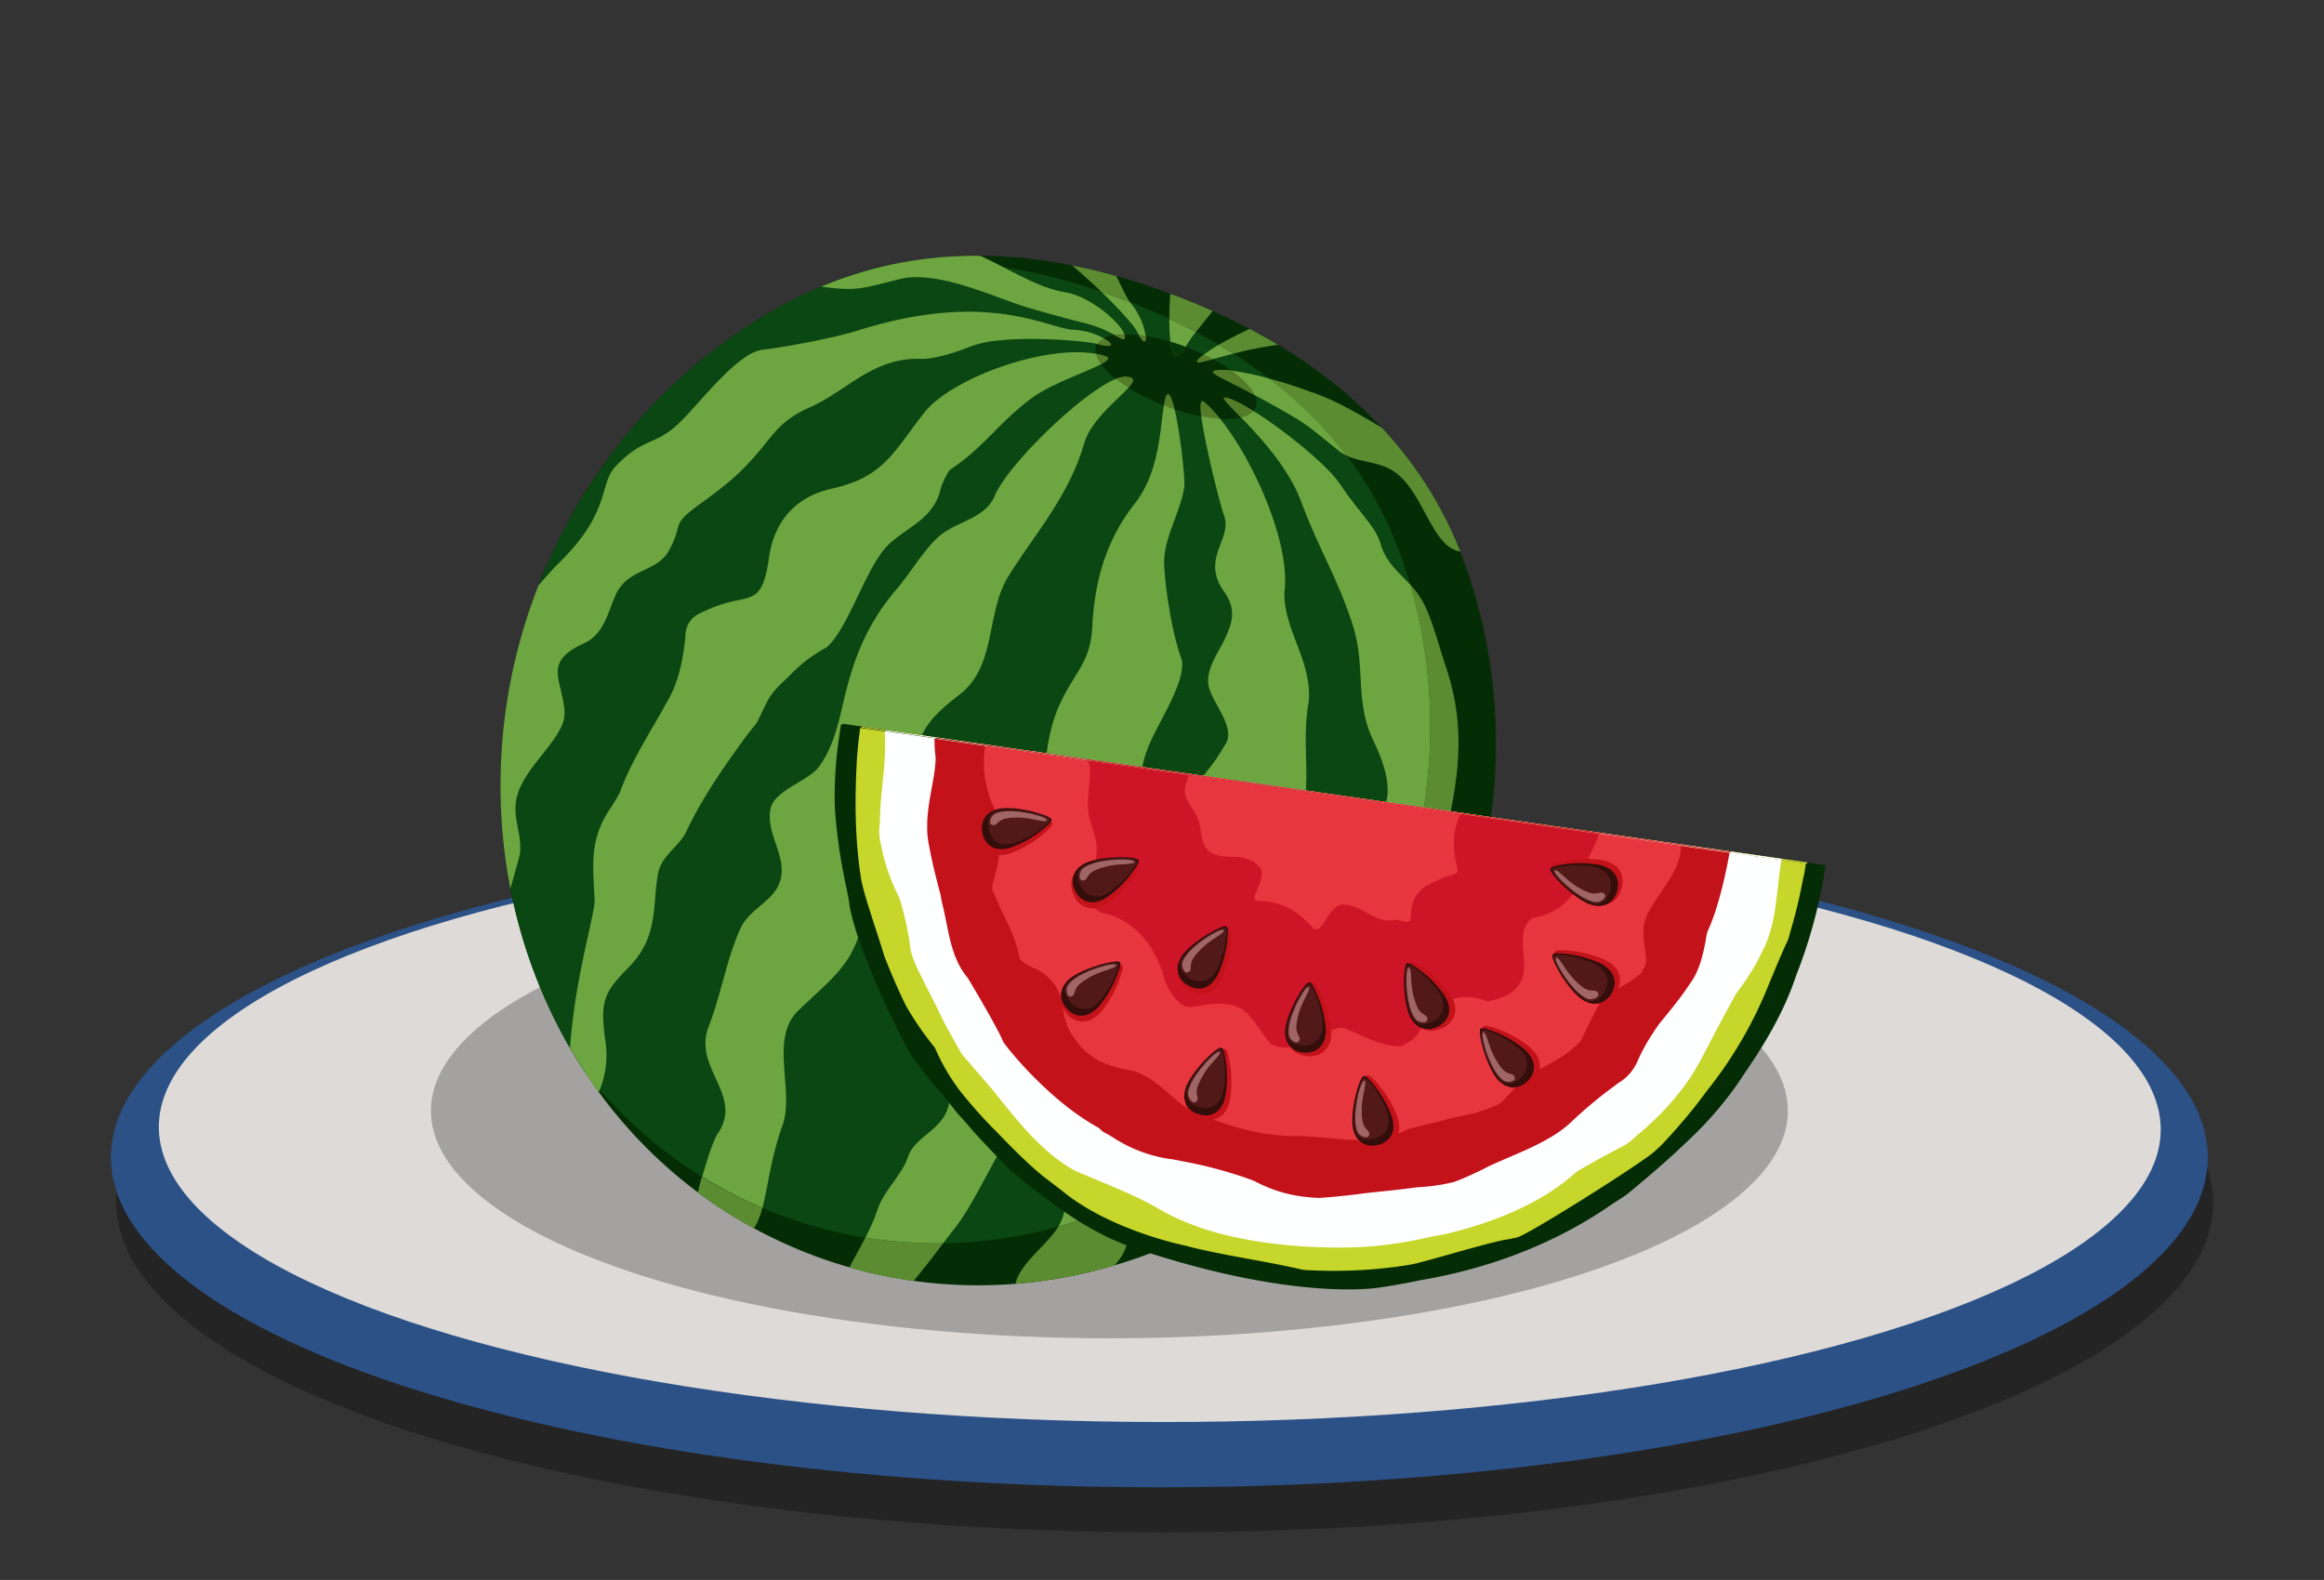 <svg id="Layer_1" data-name="Layer 1" xmlns="http://www.w3.org/2000/svg" xmlns:xlink="http://www.w3.org/1999/xlink" viewBox="0 0 834.47 567.41"><rect x="0" y="0" width="834.47" height="567.41" fill="#333333" stroke="none"/><defs><style>.cls-1{fill:none;}.cls-2{clip-path:url(#clip-path);}.cls-3,.cls-6{opacity:0.3;}.cls-4{fill:#2b5187;}.cls-5{fill:#dddad7;}.cls-6{fill:#212121;}.cls-7{fill:#052d05;}.cls-8{fill:#0b4712;}.cls-9{fill:#6da541;}.cls-10{fill:#5c8c31;}.cls-11{fill:#547c29;}.cls-12{fill:#063508;}.cls-13{fill:#d8dc3a;}.cls-14{fill:#feffff;}.cls-15{fill:#d82a2b;}.cls-16{fill:#e8363f;}.cls-17{fill:#c6d62b;}.cls-18{fill:#c4121b;}.cls-19{fill:#ce1527;}.cls-20{fill:#330e0b;}.cls-21{fill:#511918;}.cls-22{fill:#a06665;}</style><clipPath id="clip-path"><rect class="cls-1" x="-382.76" y="-166.29" width="1600" height="900"/></clipPath></defs><g class="cls-2"><path class="cls-3" d="M794.64,431.81c0,65.46-168.54,118.52-376.45,118.52-99.84,0-195.6-12.48-266.2-34.71S41.73,463.24,41.73,431.81,81.4,370.22,152,348s166.36-34.72,266.2-34.72S613.78,325.77,684.38,348,794.64,400.37,794.64,431.81Z"/><path class="cls-4" d="M792.74,415.63c0,65.46-168.55,118.52-376.46,118.52-99.84,0-195.59-12.48-266.19-34.71S39.83,447.06,39.83,415.63,79.49,354,150.09,331.82,316.44,297.1,416.28,297.1s195.6,12.49,266.2,34.72S792.74,384.19,792.74,415.63Z"/><ellipse class="cls-5" cx="416.42" cy="405.17" rx="105.51" ry="359.41" transform="translate(10.69 821.05) rotate(-89.92)"/><ellipse class="cls-6" cx="398.35" cy="398.93" rx="243.61" ry="81.7"/><path class="cls-7" d="M523.57,338.82a200.91,200.91,0,0,1-16.14,32.51,192.74,192.74,0,0,1-68,66.27,182.38,182.38,0,0,1-39.27,16.84,174.26,174.26,0,0,1-35.58,6.63A168.57,168.57,0,0,1,328,460l-1.6-.24q-5.27-.76-10.52-1.9-5.47-1.17-10.92-2.72-7.44-2.13-14.8-5a168.92,168.92,0,0,1-19.4-9q-5-2.71-9.73-5.72c-3.59-2.27-7.07-4.68-10.44-7.19l-.61-.46a170.59,170.59,0,0,1-35-35.61q-2.79-3.83-5.39-7.8t-4.94-8h0a184.88,184.88,0,0,1-21.37-57.23h0a196,196,0,0,1,10-108.72l.08-.21h0C211.67,163.32,245.57,127.47,286,107c2.93-1.47,5.86-2.84,8.83-4.09a138.52,138.52,0,0,1,25.43-8,147.61,147.61,0,0,1,31.76-3.1,178.12,178.12,0,0,1,32.89,3.49q7.92,1.58,15.86,3.8,9.7,2.72,19.4,6.35,1.76.65,3.51,1.32c4,1.56,7.91,3.19,11.75,4.92q6.8,3,13.24,6.41,5.22,2.75,10.19,5.72a170.34,170.34,0,0,1,37.31,29.74h0a139.82,139.82,0,0,1,28.18,44.6c.29.73.57,1.46.85,2.2C541.07,242.78,541.76,292,523.57,338.82Z"/><path class="cls-8" d="M500.59,329.48a189.8,189.8,0,0,1-15.38,31Q481.79,366,478,371.27a183,183,0,0,1-57.61,52.34q-7.31,4.2-14.94,7.66A169.37,169.37,0,0,1,383,439.65c-1,.3-2,.59-3,.86A165.22,165.22,0,0,1,349.1,446c-3.46.28-6.94.45-10.42.5A159.2,159.2,0,0,1,314.24,445l-1.52-.22-2-.31q-4-.65-8-1.5-5.22-1.12-10.4-2.6-7.1-2-14.11-4.75-2.25-.87-4.45-1.81-7.25-3.06-14-6.76-3.88-2.12-7.62-4.42l-1.65-1q-5.13-3.25-9.95-6.86l-.58-.44a161.88,161.88,0,0,1-30.32-29.87q-2.58-4-4.94-8h0a184.88,184.88,0,0,1-21.37-57.23h0a196,196,0,0,1,10-108.72l.08-.21h0C211.67,163.32,245.57,127.47,286,107c2.93-1.47,5.86-2.84,8.83-4.09a138.52,138.52,0,0,1,25.43-8,143.36,143.36,0,0,1,16.86-.83,169,169,0,0,1,31.34,3.33q7.54,1.5,15.11,3.62,5.88,1.65,11.77,3.65c2.24.76,4.49,1.56,6.73,2.4,1.11.4,2.22.83,3.33,1.26l.28.11q5.57,2.18,10.93,4.57c1.08.48,2.16,1,3.22,1.47q4.8,2.22,9.4,4.65l.14.07q4.19,2.2,8.23,4.58l1.33.79q2,1.19,3.91,2.41,6.64,4.2,12.79,8.9a152.4,152.4,0,0,1,18.86,17h0a137.72,137.72,0,0,1,9,10.64,132.23,132.23,0,0,1,17.89,31.85c.28.7.55,1.41.81,2.11q2.28,6.1,4.12,12.39h0C517.23,247.37,516.19,289.35,500.59,329.48Z"/><path class="cls-9" d="M469.94,251.91c-3.63,19.43,4.21,37.1-8.79,54.22.32-.41-.61,1.56-.56,1.35-9.84,24.07-1.93,54-18.69,78.3-5.46,7.87-12.25,17.7-19.2,24.29-5.62,5.12-11.89,10.22-15.56,16.9a16.19,16.19,0,0,0-1.66,4.3A169.37,169.37,0,0,1,383,439.65c-1,.3-2,.59-3,.86a14.31,14.31,0,0,0,1.86-4.36c3.9-18.06,17.59-26,24.27-43.17,5.06-15.52,6.21-26.63,11.87-42.33,5-14.15-3.78-30.69,9.53-41.37,5-4.19,6.29-9.61,2.74-15.12-4.09-13.55,2.52-14,9.16-26,5.44-6.6-5-16.14-5.6-22.76-.51-5.67,3.78-11.27,6.08-16.18,3-6.44,4-11-1-17.61-7.52-11.92,4.19-18.27.34-27.22-1.26-3.78-6.65-24.78-7.88-34.89-.48-4-.32-6.29,1-5.17a44.88,44.88,0,0,1,5.69,6c12.15,15.14,25.56,45.13,23.1,62.7C461.13,226.51,471.1,237.44,469.94,251.91Z"/><path class="cls-10" d="M314.24,445a159.2,159.2,0,0,0,24.44,1.48c-3.11,4.08-7.1,9.34-10.67,13.57l-1.6-.24q-5.27-.76-10.52-1.9-5.47-1.17-10.92-2.72c1.73-3.23,3.83-7,5.75-10.72l2,.31Z"/><path class="cls-10" d="M405.48,431.27c-1.68,7.37,1.91,14.25-4,21.63-.31.42-.75.94-1.28,1.54a174.26,174.26,0,0,1-35.58,6.63c1.82-7.66,11.17-13.63,15.41-20.56,1-.27,2-.56,3-.86A169.37,169.37,0,0,0,405.48,431.27Z"/><path class="cls-9" d="M418,202.2c.21,8.65,3.05,26,6.07,33.91,2.82,7.81-9.51,25.28-12,32.87-5.51,13.41,2.49,15.19-2.33,30.09-3.3,7.5-16.33,8.48-17.52,34.38-1.93,31.5-9.53,40-18.76,55.08-15.75,25.16-23.45,43.79-31.07,53.14-.94,1.17-2.23,2.85-3.72,4.8A159.2,159.2,0,0,1,314.24,445l-1.52-.22-2-.31a69.82,69.82,0,0,0,4.58-10.63c2.4-6.65,8.83-12.1,10.88-18.84,2.54-6.16,9.57-8.43,13-14.39,5.93-10.28-3-30.52,5.73-37.1,9.91-7.58,21.37-5.49,14-22-3.65-7.92,2-14.17,5.82-20.28,6.09-9.87-4.65-18.44,1.33-27.26,6.21-9.37,8-4.46,9.07-16.75.64-8.22,1.84-16.46,5.28-24,5.48-12.12,11-14.85,11.78-28,.77-15.21,4.36-30.49,15.15-44.2,8.94-11.34,9.09-26.33,10.6-35.48,0-.2.07-.4.1-.6,1-5.82,2.42-3.43,3.71,2h0c2.13,8.95,4,26.18,3.43,28.3C423.75,184.12,417.88,193.23,418,202.2Z"/><path class="cls-9" d="M429.4,119.23a46,46,0,0,0-3.67,5.3l-.14.25c-3.09,5.22-4.67,3.06-5.33-2.1a65.66,65.66,0,0,1-.4-8.17q4.8,2.22,9.4,4.65Z"/><path class="cls-10" d="M273.73,433.8a27.66,27.66,0,0,1-3,7.4q-5-2.71-9.73-5.72c-3.59-2.27-7.07-4.68-10.44-7.19.43-1.81.93-3.74,1.47-5.67q3.74,2.31,7.62,4.42Q266.49,430.73,273.73,433.8Z"/><path class="cls-9" d="M405.19,139.25c-3.88,4.33-13.5,11.74-15.86,19.88-.34,1.14-.69,2.25-1.06,3.35h0c-5.9,17.32-16.85,29.56-26.12,44.36-8.31,13.37-4.16,32.22-17.57,42.58-5.4,4.21-11.29,8.9-13.86,15.41-1.45,3.68-.59,7.55.08,11.3.78,4.31,1.32,8.46-2.2,12,0,0,0,0,0,0a0,0,0,0,1,0,0l-.07.07-.15.12c-14.66,11.13-14.68,20.28-17.75,38.18-3.15,19.81-11.28,24-24.69,37.15-9.38,10.32-.65,28.35-4.95,40.43-4.41,12.4-5.21,22.19-7.21,29.69q-7.25-3.06-14-6.76-3.88-2.12-7.62-4.42c1.91-6.87,4.3-13.82,5.59-15.52,9.38-13.86-9.11-23.46-3.29-38.41C259,357,261,343.9,266,333.2c3.13-6.69,11.36-9.37,13.89-16.11,2-5.3-.15-10.44-1.86-15.66-1.16-3.52-2.1-7.09-1.41-10.75,1.37-7.08,13.59-9.92,17.65-15.58,4.72-6.62,6.68-14.75,8.47-22.56,3.6-15.71,8.43-28.34,19.1-40.82,4.69-5.48,9.54-13.63,14.58-18.43,6.35-6.06,16.5-6.5,20.52-14.63,2.65-7.19,15.11-20.9,26.88-31,6.38-5.46,12.56-9.86,16.86-11.58a8.88,8.88,0,0,1,3.36-.79C407.73,135.38,407.36,136.83,405.19,139.25Z"/><path class="cls-9" d="M395.37,130.79c-3.65,1.93-10.71,4.54-17,7.6a53,53,0,0,0-7.52,4.29c-12.55,9.22-16.92,17.52-29.88,26.14a26,26,0,0,0-3.69,8.52c-2.91,8.87-11,11.87-17.4,17.49-8.68,7.37-14.59,30-23,37.64l-.05.05a49.45,49.45,0,0,0-10,6.91c-1,.89-1.95,1.82-2.88,2.77-3,3-6.18,5.52-8.19,9.23-.71,1.33-1.37,2.67-2,4s-1.27,2.75-2,4.11q-1.49,1.86-2.93,3.72c-1,1.24-1.89,2.5-2.81,3.76-7.28,10.06-14.27,20.34-19.58,31.58a15.78,15.78,0,0,1-2.51,3.77C241,305.83,237,309,236.26,314c-.3,1.5-.5,3-.66,4.6-1,9.45-.42,19.38-10,28.94-8.67,8.87-10.34,11.76-8.12,27.08A33.17,33.17,0,0,1,215,392.22a177.06,177.06,0,0,1-10.33-15.84h0c.24-3.69.64-7.6,1.19-11.53,2.24-18.51,7.78-37.57,7.65-41.51-.67-13.35-1.76-21.66,5.31-32.54l.42-.63a58.14,58.14,0,0,0,3.33-5.57c4.31-11.87,11.35-22.2,17.24-33.08,3.21-5.51,4.72-11.65,5.67-17.76.27-1.84.49-3.7.65-5.61a8.71,8.71,0,0,1,5.4-8c2.1-1,4-1.82,5.79-2.49,12.51-4.57,16.31.47,18.9-18,1.83-12.25,9.34-21.18,22.14-24.09,18.83-4.1,22.24-12.9,33.06-26.79,5.95-8.11,22.05-16.1,37.72-19.93,8.92-2.19,17.7-3,24.41-1.8A22.75,22.75,0,0,1,397,128C398.66,128.57,397.73,129.54,395.37,130.79Z"/><path class="cls-9" d="M394.14,123.54l-.15,0c-3.8-1-22.3-2.72-35.76-1.23a39.29,39.29,0,0,0-9.6,2.08c-7.85,3.09-14.62,4.81-18.68,4.47-17-.2-26.09,11.8-39.61,17.63-11.73,5.36-12.92,10.77-21.72,20-5.4,5.85-11.78,10.56-18.2,15.18-9.45,7.07-5,5.89-9.82,15.3-4.24,9-15.15,6.58-19.69,17-2.74,6.43-4.29,14.1-11.41,17.16-14.75,6.79-7.58,12.95-6.8,24.32a11.44,11.44,0,0,1-1.32,5.88c-3.87,8.11-14.86,16.85-16.13,26.65-.91,6.93,2.48,12.57,1.33,19.16-1,4-2.25,8-3.32,12.05a196,196,0,0,1,10-108.72l.08-.21h0c1.89-2.22,4-4.53,6.27-7,19.11-18.34,15.5-27.59,20.59-34.84,11.19-12.39,15.31-7.33,25.58-18.45,5.84-5.86,19.49-23.49,27.91-24.33,8.27-1,25.92-4.26,34.5-7,47-14.72,67.91-.58,77.33-.2a25,25,0,0,1,10.73,3C399.8,123.43,400.48,125.29,394.14,123.54Z"/><path class="cls-9" d="M411.37,120.63c.28,2.4-.52,3.09-2.46-.34-.24-.42-.5-.9-.77-1.45-1-1.94-6.26-7.85-12.77-14.14,2.24.76,4.49,1.56,6.73,2.4,1.11.4,2.22.83,3.33,1.26l.28.11c.15.21.3.41.46.6A24.6,24.6,0,0,1,411.37,120.63Z"/><path class="cls-10" d="M519,311.37c.34,7.08,6.86,16.18,4.3,23.35-3.34,9.12-12.66,11.65-15.4,21-1.57,5.13-.36,10.31-.46,15.62a192.74,192.74,0,0,1-68,66.27l.21-.35c4.83-7.56,10.12-15.26,12.26-18.29,7.38-10.07,23.47-17,25.36-30.62.5-6.85.49-12.18.76-17.07q3.75-5.25,7.18-10.81a189.8,189.8,0,0,0,15.38-31c15.6-40.13,16.64-82.11,5.71-119.54a28.94,28.94,0,0,1,4.62,6.25c3.39,6.37,5.81,16.1,8.22,23.22,5.5,16.25,5.52,30.77,2.67,47.12C520.37,294.67,518.63,303,519,311.37Z"/><path class="cls-9" d="M500.59,329.48a189.8,189.8,0,0,1-15.38,31Q481.79,366,478,371.27c.45-8,1.61-14.89,6.88-25.37,7.18-15.51,11.37-23.51,6.18-39.73,0,0,0-.07,0-.1-1.84-8.42,6.59-12.48,7.15-20.82.42-6.8-2.33-13.37-5-19.09-6.82-14-2.83-26-7.21-40.83-5.5-17.45-12-27-18.84-45.27-4.53-12.15-14.88-23.27-21.54-30.15-4.53-4.67-7.35-7.38-5.49-7.11,2,.3,5.66,2.14,10,4.84,11.1,6.92,26.73,19.54,31.24,26.53,6.4,9.68,12.89,15.12,14.5,21.65,1.95,6.3,6.47,9.81,10.48,14.12h0C517.23,247.37,516.19,289.35,500.59,329.48Z"/><path class="cls-10" d="M423.71,106.79c4,1.56,7.91,3.19,11.75,4.92-2.18,2.67-4.3,5.23-6.06,7.52l-.14-.07q-4.61-2.43-9.4-4.65c0-2.93.14-6.06.34-9Q422,106.12,423.71,106.79Z"/><path class="cls-10" d="M458.89,123.84a129.74,129.74,0,0,0-16,3.17q-1.94-1.23-3.91-2.41l-1.33-.79c3.16-1.83,7-3.79,11.07-5.69Q453.92,120.87,458.89,123.84Z"/><path class="cls-10" d="M400.8,99.12c2,4,3.4,7.26,4.91,9.35l-.28-.11c-1.11-.43-2.22-.86-3.33-1.26-2.24-.84-4.49-1.64-6.73-2.4-3.3-3.18-6.91-6.47-10.43-9.38Q392.86,96.9,400.8,99.12Z"/><path class="cls-9" d="M442.87,127c-2.81.71-5.3,1.41-7.33,2-4.19,1.13-6.43,1.64-5.52.42a12.65,12.65,0,0,1,2.24-2.08,52.07,52.07,0,0,1,5.37-3.5l1.33.79Q440.94,125.79,442.87,127Z"/><path class="cls-10" d="M524.38,198.18l-1.51-.48c-9.29-3.09-12.46-22.58-23.07-28.84-5.37-3.17-11.14-2.79-16.32-5.27a137.72,137.72,0,0,0-9-10.64h0a152.4,152.4,0,0,0-18.86-17,153.85,153.85,0,0,1,15.16,4.86c6.22,1.91,15,6.49,25.38,12.81h0A139.82,139.82,0,0,1,524.38,198.18Z"/><path class="cls-9" d="M483.48,163.59a15.09,15.09,0,0,1-1.83-1c-5.67-4.28-11-9.34-17.39-13-5.33-3.12-9.9-5.64-13.73-7.67-14.32-7.62-18.24-8.52-12.46-9a23.46,23.46,0,0,1,4.1.19,99.87,99.87,0,0,1,13.49,2.83,152.4,152.4,0,0,1,18.86,17h0A137.72,137.72,0,0,1,483.48,163.59Z"/><path class="cls-9" d="M403.62,121.74c-.35.32-1.5-.37-3.42-1.43A42.36,42.36,0,0,0,389.28,116c-8.71-2.18-17.68-4.77-21.23-5.84-11.9-3.8-30.56-12.69-44.1-10.15-15.23,3.89-16.81,4.57-29.09,2.93a142.28,142.28,0,0,1,57.19-11.06c11,5.08,20.3,11.37,30.45,13.09,9.15,1.54,19.77,10.88,21.26,15.11C404,120.79,404,121.38,403.62,121.74Z"/><path class="cls-7" d="M450.94,146.26a4.16,4.16,0,0,1-.86,1.38c-4.32-2.7-7.95-4.54-10-4.84-1.86-.27,1,2.44,5.49,7.11a26.61,26.61,0,0,1-7.57.46,44.88,44.88,0,0,0-5.69-6c-1.32-1.12-1.48,1.17-1,5.17a73.93,73.93,0,0,1-9.6-2.55h0c-1.29-5.41-2.68-7.8-3.71-2,0,.2-.07.4-.1.6a75.88,75.88,0,0,1-12.73-6.33c2.17-2.42,2.54-3.87-1.14-3.95a8.88,8.88,0,0,0-3.36.79,28.3,28.3,0,0,1-5.32-5.3c2.36-1.25,3.29-2.22,1.67-2.84a22.75,22.75,0,0,0-3.53-.92,4.75,4.75,0,0,1,.13-2.83,4.57,4.57,0,0,1,.35-.7l.15,0c6.34,1.75,5.66-.11,2.15-2a12.87,12.87,0,0,1,3.91-1.19c1.92,1.06,3.07,1.75,3.42,1.43s.41-.95.14-1.71a40.9,40.9,0,0,1,5.15.26c1.94,3.43,2.74,2.74,2.46.34a68.4,68.4,0,0,1,8.89,2.05c.66,5.16,2.24,7.32,5.33,2.1l.14-.25.6.23c2.06.79,4,1.65,5.93,2.55a12.65,12.65,0,0,0-2.24,2.08c-.91,1.22,1.33.71,5.52-.42a60,60,0,0,1,6.63,4.11,23.46,23.46,0,0,0-4.1-.19c-5.78.46-1.86,1.36,12.46,9A5.57,5.57,0,0,1,450.94,146.26Z"/><path class="cls-11" d="M435.54,129c-4.19,1.13-6.43,1.64-5.52.42a12.65,12.65,0,0,1,2.24-2.08C433.39,127.85,434.48,128.4,435.54,129Z"/><path class="cls-11" d="M395.37,130.79a10.43,10.43,0,0,1-1.86-3.76A22.75,22.75,0,0,1,397,128C398.66,128.57,397.73,129.54,395.37,130.79Z"/><path class="cls-11" d="M394.14,123.54l-.15,0a5.62,5.62,0,0,1,2.3-2C399.8,123.43,400.48,125.29,394.14,123.54Z"/><path class="cls-11" d="M405.19,139.25a51.79,51.79,0,0,1-4.5-3.16,8.88,8.88,0,0,1,3.36-.79C407.73,135.38,407.36,136.83,405.19,139.25Z"/><path class="cls-11" d="M400.2,120.31a24.37,24.37,0,0,1,3.56-.28c.27.76.25,1.35-.14,1.71S402.12,121.37,400.2,120.31Z"/><path class="cls-11" d="M408.91,120.29c.8.09,1.62.2,2.46.34C411.65,123,410.85,123.72,408.91,120.29Z"/><path class="cls-11" d="M421.73,147c-1.15-.38-2.31-.8-3.47-1.25l-.34-.13c0-.2.07-.4.1-.6C419.05,139.16,420.44,141.55,421.73,147Z"/><path class="cls-12" d="M420.26,122.68c1.79.54,3.62,1.15,5.47,1.85l-.14.25C422.5,130,420.92,127.84,420.26,122.68Z"/><path class="cls-11" d="M432.33,144.34a44.88,44.88,0,0,1,5.69,6,52.44,52.44,0,0,1-6.69-.86C430.85,145.51,431,143.22,432.33,144.34Z"/><path class="cls-11" d="M450.53,141.87c-14.32-7.62-18.24-8.52-12.46-9a23.46,23.46,0,0,1,4.1.19C446.32,136.05,449.27,139.13,450.53,141.87Z"/><path class="cls-11" d="M440.1,142.8c2,.3,5.66,2.14,10,4.84a8.48,8.48,0,0,1-4.49,2.27C441.06,145.24,438.24,142.53,440.1,142.8Z"/><path class="cls-7" d="M655.53,310.75a178.72,178.72,0,0,1-8.91,35.13c-.52,1.43-1.06,2.85-1.62,4.27-4.26,12.89-11,24.35-18.88,35.75-.82,1.29-1.67,2.55-2.53,3.79a130.17,130.17,0,0,1-18.12,20.53q-1.68,1.62-3.39,3.21c-5.7,5.29-11.69,10.32-17.59,15.23-1.25.88-2.53,1.72-3.82,2.54-5.17,3.26-28.19,21-69.51,28.12-1.33.23-2.63.54-3.94.8-3.93.77-7.85,1.46-11.75,2-1.15.17-31.12,4.82-87.71-14.27-14.87-5-27.69-14.38-39.68-23.95q-1.89-1.51-3.74-3.08c-3.88-3.72-7.62-7.59-11.3-11.54l-2.76-3c-.84-1-1.7-2-2.58-3s-1.74-2-2.62-2.93-1.75-2.09-2.6-3.15-1.69-2.13-2.52-3.2c-3.08-3.56-6.12-7.18-9-10.92-1-1.24-1.89-2.5-2.8-3.77-2.38-2.88-21-40.5-22.73-55.72-.18-1.59-.6-3.13-.88-4.73a200.82,200.82,0,0,1-4-26c-.11-1.46-.2-2.92-.25-4.38a143.14,143.14,0,0,1,1.37-22.76c.21-1.53.43-3.06.68-4.65l.15-1.16Z"/><path class="cls-13" d="M647.89,315.35c-.19,1.08-.4,2.14-.61,3.2-.64,3.18-1.37,6.33-2.18,9.43-.4,1.56-.83,3.1-1.27,4.63s-.8,3-1.27,4.47c-1.77,3.75-3.41,7.59-5,11.46-.55,1.28-1.09,2.57-1.63,3.86A150.3,150.3,0,0,1,613.66,391c-.75,1-1.5,2-2.26,3s-1.53,2-2.29,3c-.93,1.15-1.86,2.29-2.81,3.43q-4.27,5.11-8.85,10c-1,1-2,1.9-3,2.82C589.21,417.79,547.64,444,545,444c-1.29.32-2.61.58-3.94.81-6.66,1.12-30.27,8.38-34.08,8.93-1.67.28-3.35.54-5,.76A171.85,171.85,0,0,1,471,455.81c-.9,0-1.79-.09-2.68-.16-12.71-3-25.88-4.74-38.76-7.78-1.43-.34-2.85-.76-4.29-1.08-11.39-2.53-30.67-8.91-43.38-19.46l-3.45-2.65L375,422c-1.23-1-2.42-2-3.6-3.08-4.71-4.21-9.17-8.79-13.6-13.38q-1.68-1.66-3.28-3.37-3.21-3.4-6.22-7c-1.1-1.29-2.17-2.59-3.22-3.92a74,74,0,0,1-7.57-12.54c-.45-.93-.88-1.88-1.31-2.87a116.69,116.69,0,0,1-8.1-11.29c-.81-1.3-1.6-2.62-2.38-4-2.1-4.36-4.1-8.79-5.94-13.28-.61-1.51-1.21-3-1.79-4.53-2.23-7.45-4.88-14.82-7-22.24-.41-1.5-.8-3-1.15-4.52-2.4-14.59-2.45-29.18-1.65-43.61.1-1.36.21-2.72.35-4.08.22-2.43.51-4.87.85-7.32l339.5,48.76A34.4,34.4,0,0,1,647.89,315.35Z"/><path class="cls-14" d="M633.28,341.32c-.63,1.33-1.31,2.64-2,3.94a92.2,92.2,0,0,1-7.49,11.31c-.73,1.32-1.44,2.64-2.16,4-2.38,4.39-4.75,8.79-7.07,13.22l-1.73,3.34c-1.4,2.79-2.9,5.48-4.53,8.07q-1.21,1.93-2.53,3.81a101,101,0,0,1-14.49,15.8q-1.6,1.41-3.26,2.78a21.11,21.11,0,0,1-5.7,4.12c-5.38,2.83-10.48,5.63-15.42,8.49-1.23.71-13.39,14-44.39,21.83-1.13.28-2.23.58-3.35.82s-2.24.44-3.37.59l-4,.87A143.73,143.73,0,0,1,492,447.21c-1.43.1-2.86.19-4.29.25a192.76,192.76,0,0,1-29.87-1.29c-1.54-.2-3.05-.39-4.55-.62-13.44-2-26.62-5.69-38-12.64-1.2-.66-2.39-1.28-3.59-1.89-8.37-4.24-17.1-7.5-25.5-11.19-1.24-.7-2.41-1.43-3.56-2.2-10.26-6.93-17.9-16.95-25.78-26.75L354,387.67c-2.76-3.21-5.49-6.39-8.21-9.5-.74-1.29-1.48-2.58-2.2-3.86s-1.44-2.57-2.16-3.86-1.41-2.56-2.12-3.89c-2.55-5.39-5.34-10.71-8-16.08-.67-1.34-1.32-2.69-1.95-4.08a22.32,22.32,0,0,1-2.13-6.94,106,106,0,0,0-2.65-13.14c-.37-1.41-.78-2.8-1.22-4.22a70.54,70.54,0,0,1-5.76-15.46c-.33-1.31-.61-2.63-.85-4a17.15,17.15,0,0,1-.35-7.23c0-11.42,2.57-21.69,1.74-33.16l322,46.25C638.26,319.57,638.63,331.26,633.28,341.32Z"/><path class="cls-15" d="M613.67,334.05a14.37,14.37,0,0,0-.7,3.4c-1.13,5.63-2.32,11.09-5.88,15.75-.8,1.25-1.65,2.47-2.53,3.68-2.64,3.6-5.55,7.06-8.36,10.53q-1.11,1.59-2.16,3.21a65.31,65.31,0,0,0-5.59,10.21,16.7,16.7,0,0,1-6.94,7.76c-1.19,1-2.41,1.85-3.65,2.75a167.79,167.79,0,0,0-13.78,11.77,39.09,39.09,0,0,1-3.24,2.59c-7.74,5.53-17.16,8.72-25.91,12.82q-2,1.05-4,2c-2.69,1.3-5.43,2.5-8.24,3.55-1.43.36-2.88.67-4.34.93a72.47,72.47,0,0,1-8.95,1c-1.65.23-3.25.43-4.85.62-4.76.59-9.55,1-14.28,1.55-1.35.19-2.71.37-4.06.53-4.07.49-8.14.88-12.19,1.13-1.61-.07-3.2-.19-4.78-.38A49.4,49.4,0,0,1,451,423.86c-1.33-.52-2.65-1-4-1.47a157.66,157.66,0,0,0-21.32-5.57l-3.7-.73a50.51,50.51,0,0,1-19.42-6.5q-1.77-1-3.42-2.1c-.7-.44-1.56-.84-2.37-1.31s-1.35-1.29-2.14-1.73c-18.15-10-33.5-29.68-34-30.82-2.38-5.69-11.89-21.47-12.64-22.76-6.24-7.4-6.79-16.81-9-25.93-.3-1.3-.57-2.63-.81-4-1.12-4.28-2.25-8.57-3.18-12.88-.31-1.44-.59-2.87-.84-4.31a31.27,31.27,0,0,1-.77-7.55c-.05-7.16,1.91-13.72,2.74-20.4.16-1.34.28-2.69.31-4.06a44.17,44.17,0,0,1-.41-6.86l285.46,41C620.05,314.12,617.34,326.27,613.67,334.05Z"/><path class="cls-16" d="M603.62,307.39a20.26,20.26,0,0,1-1,3c-2,4.9-5.73,9.33-8.32,13.72-.52.76-1,1.54-1.49,2.34a18.84,18.84,0,0,0-1.21,2.52c-2.05,5.28-.19,10.26-.08,15.43.18,1.74-.84,2.88-1.5,4.46a18.43,18.43,0,0,1-2.15,1.83c-5.22,3.87-11.62,5.7-14.25,11.61-.47.88-.92,1.76-1.37,2.66-1.35,2.69-2.65,5.45-4,8.26a24.86,24.86,0,0,1-2.08,2.15c-4.39,4.06-10,6.75-15.54,9.71-.85.7-1.71,1.41-2.55,2.14a80.36,80.36,0,0,0-7.51,7.32,8,8,0,0,1-3.83,2.46c-1,.45-2,.85-3,1.21-5.17,1.78-10.92,2.55-16.43,4.1-1,.29-2,.53-3.05.74s-2,.53-3,.78l-2.51.62-2.52.59c-13.21,7.11-27.13,2.54-40.67,2.54-1.12,0-2.21,0-3.29-.06-10.84-.46-21.18-3.74-31.4-7.84l-2.78-1.14c-7.08-4.45-12.48-11.66-20.17-14.17-.83-.2-1.66-.38-2.5-.55a43.06,43.06,0,0,1-7.51-2.05,22.55,22.55,0,0,1-9.08-6,26.37,26.37,0,0,1-3.34-4.48c-2.7-3.68-2.94-8-4-12.44a16.17,16.17,0,0,0-10.16-11.74,17.65,17.65,0,0,1-2.62-1.39,11.17,11.17,0,0,1-2.22-1.89c-1-7.35-4.79-13.42-7.63-19.87-.4-.92-.79-1.85-1.12-2.81a4.85,4.85,0,0,1-.59-4.82c2.36-8.06,3.1-15.1,1.68-22.21-.21-1-.46-2.05-.76-3.09a37.57,37.57,0,0,1-3.9-23.08c0-.15.05-.3.07-.45l249.79,35.87A20.1,20.1,0,0,1,603.62,307.39Z"/><path class="cls-15" d="M573.94,301.07a22.33,22.33,0,0,1-1.05,2.49c-1.16,2.47-2.61,4.9-3.25,7.52-.38,1.11-.74,2.2-1.17,3.25a21.41,21.41,0,0,1-17.2,14.85c-1.8.6-2.94,2.58-3.66,4.62a15.8,15.8,0,0,0-.35,3.13c-.15,5.23,1.53,10.45-.6,15a10.58,10.58,0,0,1-2,2.81,16.22,16.22,0,0,1-7.25,3.85c-.92.26-1.85.49-2.82.69-11.87-4.65-19.62,1.53-25.09,11.91a12.8,12.8,0,0,1-4.2,3.23,3.48,3.48,0,0,1-1.69.87,8.27,8.27,0,0,1-3-.1c-4.55-.49-8.67-2.52-12.84-4.33-.84-.36-1.68-.72-2.52-1-1.81-1.1-3.91-1.41-5.29-.75-8,3.65-14.24,7.77-20.6,6.43a8.68,8.68,0,0,1-2.72-1.15c-1.92-2.22-3.71-5-5.6-7.52-.64-.85-1.29-1.69-2-2.48-4.88-6-13.7-4.25-20.73-3.12-3.33.41-6.14-2.81-8.29-6.72-.43-.78-.83-1.59-1.21-2.4-2.61-11.06-10-22-22.1-24.57a7.75,7.75,0,0,1-3-1.61c-1.28-1.16-1.46-2.9-1.64-4.64.18-7.26,3.37-14.52,1.7-20.77-.3-.9-.57-1.78-.81-2.65s-.5-1.86-.71-2.8c-2.38-6.25-.15-12.79-.45-19.7a4.7,4.7,0,0,0-.5-1.87c-.13-.27-.28-.53-.44-.8L574.45,299.1A5.1,5.1,0,0,1,573.94,301.07Z"/><path class="cls-16" d="M523.41,313.05c-1.3,1.14-4.9,1.33-6.88,2.91-.8.31-1.58.62-2.32,1-4.45,2.05-7.21,5.82-7.18,12.77-.12.84-1.44,1.08-2.28.95a11.18,11.18,0,0,0-3.23-.75c-7.21,1.83-12.13-5.74-19-5.44a4.94,4.94,0,0,0-2.09.76,7.58,7.58,0,0,0-1.61,1.5c-2.55,2.42-4.29,8.6-6.93,6.07-6.3-6.9-11.1-9.31-20-9.74-3,0,2.17-6.12,1.68-10.43a3.5,3.5,0,0,0-1.2-2c-4.79-5.35-12.17-1.7-17.27-5-4.32-2.77-2.52-9.37-5.23-13.55-.36-.65-.76-1.3-1.17-1.95a23.81,23.81,0,0,1-2.35-4.2c-1-2.87,0-5.48,1.19-7.94l97.42,14c-3,5.5-3,13.2-1.1,19.53A1.3,1.3,0,0,1,523.41,313.05Z"/><path class="cls-7" d="M655,311.12a178.65,178.65,0,0,1-8.92,35.14q-.78,2.14-1.62,4.26c-4.26,12.9-11,24.36-18.87,35.76-.83,1.29-1.67,2.55-2.54,3.79A130.61,130.61,0,0,1,605,410.6q-1.68,1.62-3.4,3.21C595.88,419.1,589.88,424.13,584,429c-1.26.88-2.54,1.72-3.83,2.54-5.17,3.26-28.19,21-69.5,28.12-1.33.23-2.64.54-4,.8-3.93.76-7.85,1.46-11.74,2-1.16.17-31.12,4.82-87.72-14.27-14.87-5-27.68-14.38-39.67-24-1.26-1-2.51-2-3.75-3.07-3.87-3.72-7.61-7.59-11.3-11.54l-2.76-3c-.84-1-1.7-2-2.57-3s-1.75-1.95-2.63-2.92-1.75-2.09-2.6-3.16-1.69-2.12-2.52-3.19c-3.08-3.56-6.11-7.18-9-10.92q-1.43-1.86-2.81-3.78c-2.37-2.87-21-40.5-22.73-55.71-.18-1.59-.6-3.14-.88-4.73a199.24,199.24,0,0,1-4-26c-.12-1.45-.2-2.91-.26-4.38a143.09,143.09,0,0,1,1.38-22.75c.2-1.54.43-3.06.68-4.65,0-.39.09-.77.14-1.16Z"/><path class="cls-17" d="M647.39,315.73c-.2,1.08-.4,2.14-.62,3.2-.64,3.18-1.37,6.33-2.18,9.43-.4,1.56-.82,3.1-1.27,4.63s-.8,3-1.27,4.47c-1.77,3.75-3.41,7.59-5,11.45-.54,1.29-1.08,2.58-1.63,3.86a149.9,149.9,0,0,1-22.23,38.6c-.74,1-1.5,2-2.26,3l-2.29,3c-.93,1.15-1.86,2.29-2.81,3.43q-4.27,5.12-8.85,10c-1,1-2,1.9-3,2.82-5.19,4.56-46.76,30.77-49.41,30.8-1.3.32-2.62.58-4,.81-6.65,1.12-30.27,8.38-34.07,8.93-1.68.28-3.35.53-5,.76a172,172,0,0,1-30.95,1.28c-.89,0-1.78-.09-2.67-.16-12.72-3-25.89-4.74-38.76-7.79-1.44-.33-2.85-.75-4.29-1.07-11.39-2.53-30.67-8.91-43.38-19.46l-3.46-2.65-3.45-2.64q-1.83-1.51-3.6-3.09c-4.71-4.2-9.16-8.78-13.59-13.37-1.12-1.11-2.22-2.23-3.28-3.37q-3.21-3.4-6.23-7c-1.09-1.29-2.16-2.59-3.21-3.92A73.74,73.74,0,0,1,337,379.15c-.44-.93-.88-1.88-1.31-2.87A114.9,114.9,0,0,1,327.58,365c-.82-1.3-1.61-2.62-2.39-4-2.1-4.36-4.09-8.79-5.93-13.29-.62-1.5-1.22-3-1.79-4.52-2.23-7.45-4.88-14.82-7-22.25-.41-1.5-.8-3-1.15-4.51-2.39-14.59-2.44-29.18-1.64-43.61.09-1.36.21-2.72.34-4.08q.35-3.64.86-7.32l339.5,48.76A35.53,35.53,0,0,1,647.39,315.73Z"/><path class="cls-14" d="M632.78,341.69c-.64,1.34-1.31,2.65-2,3.95A91.07,91.07,0,0,1,623.26,357l-2.16,4q-3.57,6.58-7.06,13.22l-1.74,3.34q-2.09,4.18-4.52,8.07c-.81,1.29-1.66,2.56-2.53,3.81a101.07,101.07,0,0,1-14.5,15.8q-1.61,1.41-3.26,2.78a20.81,20.81,0,0,1-5.7,4.12c-5.38,2.83-10.48,5.63-15.42,8.49-1.22.71-13.38,14-44.39,21.83-1.12.28-2.23.58-3.35.82s-2.24.44-3.37.59l-4,.87a144,144,0,0,1-19.77,2.94q-2.15.15-4.29.24a191.66,191.66,0,0,1-29.88-1.28c-1.54-.2-3-.39-4.54-.62-13.44-2-26.62-5.7-38-12.64-1.2-.66-2.39-1.28-3.59-1.89-8.37-4.24-17.09-7.5-25.49-11.19-1.24-.7-2.42-1.43-3.56-2.2-10.27-6.93-17.9-16.95-25.79-26.75l-2.76-3.21c-2.75-3.21-5.48-6.39-8.21-9.5q-1.11-1.94-2.2-3.87L341,370.83c-.71-1.28-1.41-2.56-2.12-3.89-2.55-5.39-5.33-10.71-8-16.08-.67-1.34-1.32-2.69-1.95-4.08-1.05-2.5-2-4.78-2.12-6.94a107.91,107.91,0,0,0-2.65-13.14c-.38-1.41-.78-2.8-1.23-4.22A71.57,71.57,0,0,1,317.12,307c-.32-1.31-.61-2.63-.84-4a16.84,16.84,0,0,1-.35-7.23c0-11.42,2.56-21.69,1.73-33.16l322,46.25C637.75,320,638.12,331.64,632.78,341.69Z"/><path class="cls-18" d="M613.16,334.43a14.87,14.87,0,0,0-.69,3.4c-1.13,5.63-2.33,11.08-5.88,15.75q-1.22,1.88-2.54,3.67c-2.63,3.61-5.54,7.07-8.36,10.54q-1.11,1.59-2.16,3.21a66.14,66.14,0,0,0-5.59,10.21A16.68,16.68,0,0,1,581,389c-1.19.94-2.42,1.85-3.66,2.75a165.67,165.67,0,0,0-13.77,11.77,39.09,39.09,0,0,1-3.24,2.59c-7.75,5.53-17.17,8.72-25.91,12.81q-2,1.07-4,2c-2.7,1.3-5.44,2.5-8.24,3.55-1.44.36-2.89.67-4.34.93a72.92,72.92,0,0,1-8.95,1c-1.66.22-3.26.43-4.86.62-4.76.58-9.54,1-14.28,1.55-1.35.19-2.7.37-4.06.53-4.06.49-8.13.88-12.19,1.13-1.61-.07-3.2-.2-4.77-.38a49.58,49.58,0,0,1-18.19-5.64c-1.32-.52-2.64-1-4-1.47a157.91,157.91,0,0,0-21.31-5.57l-3.7-.73A50.56,50.56,0,0,1,402.1,410c-1.17-.67-2.32-1.37-3.42-2.1-.7-.44-1.55-.84-2.37-1.31s-1.35-1.29-2.14-1.73c-18.15-10-33.5-29.68-34-30.82-2.37-5.69-11.89-21.47-12.64-22.76-6.24-7.4-6.79-16.81-9-25.93-.31-1.31-.58-2.63-.82-4-1.11-4.29-2.25-8.57-3.17-12.88-.31-1.44-.59-2.87-.85-4.31a31.78,31.78,0,0,1-.77-7.55c0-7.16,1.91-13.72,2.74-20.41.16-1.34.28-2.68.31-4.05a45.51,45.51,0,0,1-.41-6.86l285.46,41C619.55,314.5,616.83,326.64,613.16,334.43Z"/><path class="cls-16" d="M603.11,307.77a20.9,20.9,0,0,1-1,3c-2,4.91-5.73,9.34-8.33,13.73-.51.76-1,1.54-1.48,2.34a18.89,18.89,0,0,0-1.22,2.52c-2.05,5.28-.19,10.26-.07,15.43.18,1.74-.84,2.88-1.51,4.46a18.43,18.43,0,0,1-2.15,1.83c-5.22,3.87-11.61,5.7-14.25,11.61-.46.87-.92,1.76-1.37,2.66-1.35,2.69-2.65,5.45-4,8.26a25,25,0,0,1-2.09,2.15c-4.39,4.05-10,6.75-15.53,9.71-.86.7-1.71,1.41-2.56,2.14a81.6,81.6,0,0,0-7.51,7.32,8,8,0,0,1-3.82,2.46c-1,.45-2,.85-3,1.21-5.16,1.78-10.92,2.55-16.43,4.1-1,.29-2,.53-3,.74s-2,.53-3,.78l-2.51.62-2.52.59c-13.22,7.11-27.14,2.53-40.67,2.54-1.13,0-2.22,0-3.3-.06-10.83-.46-21.18-3.74-31.4-7.84l-2.78-1.14c-7.08-4.45-12.48-11.66-20.17-14.18-.82-.19-1.66-.37-2.5-.54a43.3,43.3,0,0,1-7.51-2.05,22.55,22.55,0,0,1-9.08-6,26.91,26.91,0,0,1-3.34-4.48c-2.69-3.68-2.93-8-4-12.45-.95-5.28-5-9.72-10.16-11.73a17.65,17.65,0,0,1-2.62-1.39,10.83,10.83,0,0,1-2.21-1.89c-1.05-7.36-4.8-13.42-7.63-19.87-.41-.92-.79-1.85-1.13-2.81a4.85,4.85,0,0,1-.59-4.82c2.36-8.06,3.1-15.1,1.68-22.21-.21-1-.46-2.05-.76-3.09a37.71,37.71,0,0,1-3.9-23.08c0-.15.05-.3.08-.45l249.78,35.87A20.18,20.18,0,0,1,603.11,307.77Z"/><path class="cls-19" d="M573.43,301.45a24.29,24.29,0,0,1-1,2.49c-1.17,2.47-2.62,4.9-3.25,7.51-.38,1.12-.75,2.2-1.18,3.26a21.39,21.39,0,0,1-17.2,14.85c-1.8.6-2.94,2.58-3.66,4.62a17.44,17.44,0,0,0-.35,3.13c-.15,5.23,1.53,10.45-.59,15a10.58,10.58,0,0,1-2,2.81,16.36,16.36,0,0,1-7.26,3.85c-.91.25-1.85.48-2.81.69-11.87-4.65-19.62,1.52-25.1,11.91a12.8,12.8,0,0,1-4.2,3.23,3.48,3.48,0,0,1-1.69.87,8.21,8.21,0,0,1-3-.1c-4.55-.49-8.67-2.52-12.85-4.33-.83-.36-1.67-.72-2.52-1a5.9,5.9,0,0,0-5.29-.75c-8,3.65-14.23,7.77-20.6,6.43a8.68,8.68,0,0,1-2.72-1.15c-1.92-2.22-3.71-5-5.6-7.52-.64-.85-1.28-1.69-2-2.48-4.88-6-13.7-4.25-20.72-3.12-3.34.41-6.15-2.82-8.3-6.72-.43-.78-.83-1.59-1.2-2.4-2.61-11.06-10.05-22-22.11-24.58a7.69,7.69,0,0,1-3-1.6c-1.29-1.16-1.47-2.9-1.65-4.64.19-7.26,3.38-14.52,1.7-20.77-.3-.9-.57-1.78-.8-2.65s-.5-1.86-.72-2.8c-2.37-6.25-.15-12.79-.44-19.7a4.72,4.72,0,0,0-.51-1.87c-.13-.27-.27-.53-.43-.8l183.61,26.37A5.1,5.1,0,0,1,573.43,301.45Z"/><path class="cls-16" d="M522.9,313.43c-1.3,1.14-4.89,1.33-6.87,2.91-.8.31-1.59.62-2.33,1-4.45,2-7.2,5.82-7.17,12.77-.12.84-1.44,1.08-2.29.95a10.8,10.8,0,0,0-3.23-.75c-7.21,1.83-12.12-5.74-19-5.44a4.85,4.85,0,0,0-2.08.76,7.12,7.12,0,0,0-1.61,1.5c-2.55,2.41-4.3,8.6-6.94,6.07-6.29-6.9-11.09-9.31-20-9.74-3,0,2.17-6.12,1.68-10.43a3.5,3.5,0,0,0-1.19-2c-4.79-5.36-12.18-1.7-17.28-5-4.32-2.77-2.51-9.37-5.22-13.55-.36-.66-.77-1.3-1.18-1.95a24.47,24.47,0,0,1-2.35-4.2c-.95-2.87,0-5.48,1.19-7.94l97.42,14c-3,5.5-3,13.2-1.09,19.53A1.31,1.31,0,0,1,522.9,313.43Z"/><path class="cls-18" d="M395.32,363.45A40.45,40.45,0,0,0,403,348.52c.2-.93.21-1.59,0-1.85l0-.05,0-.05c-1.07-1.25-12.23,1.32-17.78,4.93a10.35,10.35,0,0,0-3.79,4c-1.47,3-.49,6.06,1.42,8.29l0,.05a.21.21,0,0,1,0,.06C385.64,367.14,390.55,368.74,395.32,363.45Z"/><path class="cls-20" d="M382.89,362.09l0,0,0-.05a6.81,6.81,0,0,1-1.16-7.7,10.3,10.3,0,0,1,3.63-3.76c5.28-3.48,15.8-6.1,16.77-5l0,.05,0,0c.21.24.19.86,0,1.73a40.12,40.12,0,0,1-7.52,14.06C390,366.47,385.44,365.08,382.89,362.09Z"/><path class="cls-21" d="M384.2,359.81l0-.05,0,0a9.73,9.73,0,0,1-1.4-2.1,4.24,4.24,0,0,1-.37-3c.37-1.33,1.65-2.5,3.32-3.66,4.89-3.4,14.78-6.09,15.75-5l0,0h0l.05,0c.2.23.2.81,0,1.64a37.44,37.44,0,0,1-6.47,11.61C390.86,364,386.6,362.61,384.2,359.81Z"/><path class="cls-22" d="M389.39,352.11c-2.87,1.91-3.13,2.93-3.69,4.74-.35,1.15-1.81,1.4-2.28.55a3.86,3.86,0,0,1-.3-2.71c.35-1.22,1.54-2.29,3.08-3.38,4.53-3.17,13.64-5.73,14.52-4.76l0,0c.35.39-.89,1-1.88,1.36C396.18,348.89,393.45,349.41,389.39,352.11Z"/><path class="cls-18" d="M438.55,351.72a40.81,40.81,0,0,0,3.56-16.41c-.05-.95-.22-1.59-.5-1.79l-.06,0-.05,0c-1.35-.94-11.46,4.44-15.89,9.37a10.35,10.35,0,0,0-2.64,4.8c-.65,3.26,1.1,6,3.52,7.65l.06,0,.05,0C430.14,357.79,435.3,358.06,438.55,351.72Z"/><path class="cls-20" d="M426.18,353.62l-.05,0-.05,0a6.8,6.8,0,0,1-3.11-7.14,10.28,10.28,0,0,1,2.53-4.58c4.2-4.72,13.68-10,14.92-9.13l.05,0,0,0c.26.18.4.78.43,1.67A40,40,0,0,1,437.33,350C434.2,356,429.42,355.85,426.18,353.62Z"/><path class="cls-21" d="M426.86,351.08l-.05,0,0,0a9.36,9.36,0,0,1-1.9-1.66,4.27,4.27,0,0,1-1.12-2.77c0-1.38.95-2.84,2.26-4.39,3.84-4.56,12.7-9.72,13.91-8.93l0,0,0,0,0,0c.25.17.4.73.47,1.57a37.55,37.55,0,0,1-3.25,12.89C434.36,353.35,429.9,353.17,426.86,351.08Z"/><path class="cls-22" d="M429.88,342.3c-2.27,2.59-2.26,3.64-2.33,5.53-.05,1.2-1.39,1.83-2.06,1.13a3.83,3.83,0,0,1-1-2.54c0-1.27.89-2.62,2.1-4.06,3.56-4.24,11.7-9.08,12.79-8.37l0,0c.44.29-.6,1.19-1.47,1.8C435.61,337.43,433.11,338.64,429.88,342.3Z"/><path class="cls-18" d="M441.66,395.07a40.81,40.81,0,0,0-.81-16.78c-.29-.9-.62-1.48-.94-1.59l-.06,0-.06,0c-1.56-.55-9.93,7.25-12.93,13.16a10.25,10.25,0,0,0-1.3,5.32c.21,3.32,2.6,5.5,5.37,6.48l.07,0,.06,0C435.11,403.1,440.17,402,441.66,395.07Z"/><path class="cls-20" d="M430.21,400.1l-.06,0-.06,0a6.79,6.79,0,0,1-4.85-6.09,10.22,10.22,0,0,1,1.26-5.07c2.83-5.66,10.63-13.19,12.05-12.68l.06,0,.05,0c.3.1.59.65.85,1.5A40,40,0,0,1,440,393.7C438.57,400.34,433.91,401.42,430.21,400.1Z"/><path class="cls-21" d="M430.21,397.47l-.06,0,0,0a9.49,9.49,0,0,1-2.26-1.11,4.25,4.25,0,0,1-1.8-2.39c-.35-1.33.18-3,1-4.82,2.53-5.39,9.76-12.67,11.13-12.23l0,0s0,0,0,0h.06c.28.09.58.6.86,1.4a37.57,37.57,0,0,1,.2,13.28C438,397.73,433.68,398.71,430.21,397.47Z"/><path class="cls-22" d="M430.86,388.22c-1.53,3.08-1.25,4.09-.83,5.94.26,1.17-.87,2.12-1.7,1.62a3.87,3.87,0,0,1-1.62-2.19c-.31-1.24.18-2.76,1-4.47,2.34-5,8.95-11.79,10.19-11.39h0c.5.17-.27,1.31-1,2.11C435.12,382,433,383.85,430.86,388.22Z"/><path class="cls-18" d="M478,370.17a40.88,40.88,0,0,0-5.12-16c-.52-.8-1-1.27-1.32-1.3h-.14c-1.64-.13-7.71,9.58-9.08,16.06a10.34,10.34,0,0,0,.12,5.48c1.06,3.15,3.94,4.64,6.87,4.87h.14C473.73,379.63,478.34,377.29,478,370.17Z"/><path class="cls-20" d="M468.22,378h-.12a6.81,6.81,0,0,1-6.27-4.63,10.29,10.29,0,0,1-.09-5.23c1.27-6.19,6.85-15.48,8.35-15.36h.13c.31,0,.73.47,1.2,1.23a39.86,39.86,0,0,1,4.63,15.26C476.36,376.06,472.14,378.31,468.22,378Z"/><path class="cls-21" d="M467.54,375.46h-.12A9.27,9.27,0,0,1,465,375a4.24,4.24,0,0,1-2.36-1.83c-.68-1.2-.59-2.93-.24-4.93,1-5.87,6.15-14.76,7.59-14.69h.12c.29,0,.71.42,1.18,1.12a37.58,37.58,0,0,1,3.64,12.78C475.17,373.68,471.21,375.75,467.54,375.46Z"/><path class="cls-22" d="M465.77,366.35c-.68,3.38-.15,4.28.74,6,.56,1.06-.29,2.27-1.22,2a3.86,3.86,0,0,1-2.14-1.7c-.61-1.11-.53-2.71-.21-4.57,1-5.44,5.59-13.7,6.9-13.64h0c.53,0,.08,1.33-.37,2.29C468.29,359.27,466.73,361.57,465.77,366.35Z"/><path class="cls-18" d="M501.81,401.18a40.62,40.62,0,0,0-9.08-14.12c-.71-.64-1.28-1-1.62-.91l-.06,0H491c-1.62.3-5,11.25-4.61,17.87a10.38,10.38,0,0,0,1.53,5.26c1.84,2.76,5,3.46,7.9,2.92h.13C500.16,411.41,504,408,501.81,401.18Z"/><path class="cls-20" d="M494.41,411.27h-.12a6.81,6.81,0,0,1-7.25-2.85,10.16,10.16,0,0,1-1.44-5c-.38-6.32,2.61-16.73,4.09-17h.12c.31-.06.83.27,1.49.88a40.1,40.1,0,0,1,8.42,13.54C501.77,407.29,498.28,410.55,494.41,411.27Z"/><path class="cls-21" d="M493.09,409H493a9.15,9.15,0,0,1-2.51.16,4.29,4.29,0,0,1-2.76-1.16c-1-1-1.33-2.67-1.5-4.7-.51-5.94,2.11-15.85,3.52-16.15h.06l.06,0c.29-.06.79.23,1.44.79a37.31,37.31,0,0,1,6.81,11.4C500,405.3,496.72,408.32,493.09,409Z"/><path class="cls-22" d="M489,400.65c.22,3.44,1,4.17,2.25,5.56.82.88.31,2.27-.66,2.25a3.79,3.79,0,0,1-2.5-1.09c-.88-.91-1.22-2.48-1.38-4.36-.48-5.5,1.85-14.68,3.13-14.95h0c.52-.1.42,1.27.23,2.31C489.63,393.15,488.72,395.78,489,400.65Z"/><path class="cls-18" d="M520.7,357.11a40.77,40.77,0,0,0-12.44-11.29c-.84-.43-1.48-.61-1.79-.46l-.05,0-.07,0c-1.48.71-1.89,12.15.17,18.45a10.34,10.34,0,0,0,2.84,4.68c2.49,2.2,5.73,2.05,8.39.78l.06,0,.06,0C521.75,367.42,524.57,363.09,520.7,357.11Z"/><path class="cls-20" d="M516.16,368.77l-.06,0-.05,0a6.79,6.79,0,0,1-7.74-.87,10.32,10.32,0,0,1-2.7-4.48c-2-6-1.8-16.84-.44-17.49l.06,0,0,0c.28-.14.87,0,1.66.46a40.09,40.09,0,0,1,11.64,10.9C522.24,363,519.71,367.08,516.16,368.77Z"/><path class="cls-21" d="M514.3,366.91l0,0-.06,0a9.83,9.83,0,0,1-2.38.81,4.29,4.29,0,0,1-3-.41c-1.18-.7-2-2.24-2.67-4.15-2-5.61-2.06-15.86-.77-16.52h.05l.05,0c.27-.14.83,0,1.6.38a37.58,37.58,0,0,1,9.53,9.25C520,361.55,517.63,365.32,514.3,366.91Z"/><path class="cls-22" d="M508.21,359.91c1.1,3.26,2,3.78,3.62,4.78,1,.64.89,2.12-.06,2.35a3.86,3.86,0,0,1-2.69-.4c-1.09-.66-1.83-2.09-2.47-3.86-1.89-5.19-2-14.66-.85-15.26h0c.47-.23.74,1.12.82,2.17C506.85,352.51,506.65,355.29,508.21,359.91Z"/><path class="cls-18" d="M549.45,376.2a40.6,40.6,0,0,0-14.93-7.69c-.93-.2-1.59-.2-1.85,0l0,0-.06.05c-1.25,1.06,1.33,12.22,4.94,17.77a10.33,10.33,0,0,0,4,3.79c3,1.47,6.06.49,8.3-1.42l0,0,.05,0C553.13,385.89,554.73,381,549.45,376.2Z"/><path class="cls-20" d="M548.08,388.63l0,0,0,0a6.79,6.79,0,0,1-7.7,1.16,10.32,10.32,0,0,1-3.77-3.63c-3.48-5.28-6.1-15.8-4.95-16.77a.1.1,0,0,1,0,0l0,0c.24-.21.85-.18,1.72,0a40.15,40.15,0,0,1,14.07,7.52C552.47,381.51,551.07,386.08,548.08,388.63Z"/><path class="cls-21" d="M545.8,387.32s0,0,0,0l0,0a9.27,9.27,0,0,1-2.1,1.4,4.27,4.27,0,0,1-3,.37c-1.33-.37-2.49-1.65-3.65-3.32-3.41-4.89-6.1-14.78-5-15.75l0,0h0l0,0c.22-.2.81-.21,1.64,0a37.39,37.39,0,0,1,11.6,6.47C549.94,380.66,548.61,384.92,545.8,387.32Z"/><path class="cls-22" d="M538.11,382.13c1.91,2.87,2.93,3.13,4.74,3.69,1.14.35,1.4,1.81.55,2.28a3.92,3.92,0,0,1-2.71.31c-1.22-.36-2.3-1.54-3.38-3.09-3.17-4.53-5.74-13.64-4.77-14.52l0,0c.39-.35,1,.89,1.35,1.88C534.88,375.34,535.41,378.07,538.11,382.13Z"/><path class="cls-18" d="M576.45,344.81A40.82,40.82,0,0,0,560,341.25c-.94.05-1.58.22-1.78.5l0,.06a.1.1,0,0,0,0,.05c-.94,1.35,4.44,11.47,9.36,15.89a10.43,10.43,0,0,0,4.81,2.64c3.25.65,6-1.1,7.65-3.52a.1.1,0,0,1,0-.05.21.21,0,0,1,0-.06C582.51,353.22,582.79,348.06,576.45,344.81Z"/><path class="cls-20" d="M578.35,357.18l0,.05,0,0a6.8,6.8,0,0,1-7.14,3.11,10.28,10.28,0,0,1-4.58-2.53c-4.73-4.2-10-13.68-9.13-14.92l0-.05,0-.05c.18-.26.78-.4,1.67-.43A40,40,0,0,1,574.7,346C580.74,349.16,580.58,353.94,578.35,357.18Z"/><path class="cls-21" d="M575.81,356.5l0,.05,0,0a9.36,9.36,0,0,1-1.66,1.9,4.27,4.27,0,0,1-2.78,1.12c-1.37,0-2.83-.95-4.38-2.26-4.56-3.84-9.72-12.7-8.93-13.91l0,0v0l0-.05c.17-.25.73-.4,1.57-.46a37.36,37.36,0,0,1,12.89,3.24C578.08,349,577.9,353.46,575.81,356.5Z"/><path class="cls-22" d="M567,353.48c2.59,2.27,3.64,2.26,5.53,2.33,1.2.05,1.82,1.39,1.12,2.06a3.79,3.79,0,0,1-2.53,1c-1.27,0-2.62-.89-4.07-2.1-4.23-3.56-9.07-11.7-8.36-12.79l0,0c.29-.44,1.19.6,1.79,1.47C562.16,347.75,563.37,350.25,567,353.48Z"/><path class="cls-18" d="M575.49,308.94a40.65,40.65,0,0,0-16.78.8c-.9.3-1.48.62-1.59.95,0,0,0,0,0,.06l0,.06c-.55,1.55,7.26,9.93,13.17,12.93a10.35,10.35,0,0,0,5.32,1.3c3.31-.21,5.5-2.61,6.48-5.38l0-.06a.14.14,0,0,0,0-.06C583.52,315.48,582.45,310.43,575.49,308.94Z"/><path class="cls-20" d="M580.52,320.39a.08.08,0,0,1,0,.05s0,.05,0,.06a6.8,6.8,0,0,1-6.09,4.86,10.36,10.36,0,0,1-5.08-1.26c-5.65-2.84-13.18-10.63-12.67-12.05a.14.14,0,0,1,0-.06s0,0,0-.06c.1-.29.64-.58,1.5-.84a39.71,39.71,0,0,1,15.93-.53C580.76,312,581.84,316.68,580.52,320.39Z"/><path class="cls-21" d="M577.89,320.39s0,0,0,.06l0,.05a9.16,9.16,0,0,1-1.12,2.26,4.24,4.24,0,0,1-2.38,1.8c-1.34.35-3-.18-4.82-1-5.4-2.54-12.67-9.76-12.23-11.13a11087469240,11087469240,0,0,1,0-.06l0-.05c.09-.29.6-.58,1.4-.86a37.57,37.57,0,0,1,13.28-.2C578.15,312.56,579.12,316.91,577.89,320.39Z"/><path class="cls-22" d="M568.63,319.74c3.09,1.53,4.1,1.25,6,.83,1.17-.27,2.12.86,1.62,1.7a3.86,3.86,0,0,1-2.2,1.62c-1.23.31-2.76-.19-4.46-1-5-2.34-11.79-9-11.39-10.19a0,0,0,0,1,0,0c.17-.5,1.31.27,2.11.95C562.44,315.48,564.26,317.58,568.63,319.74Z"/><path class="cls-18" d="M362.8,306.47a40.92,40.92,0,0,0,14.13-9.09c.63-.71,1-1.28.9-1.61a.19.19,0,0,0,0-.07v-.06c-.3-1.62-11.25-5-17.87-4.62a10.31,10.31,0,0,0-5.26,1.54c-2.76,1.83-3.45,5-2.92,7.89,0,0,0,0,0,.07a.13.13,0,0,1,0,.06C352.57,304.81,356,308.65,362.8,306.47Z"/><path class="cls-20" d="M352.71,299.07s0-.05,0-.06a.35.35,0,0,0,0-.06,6.82,6.82,0,0,1,2.85-7.26,10.3,10.3,0,0,1,5-1.44c6.32-.37,16.73,2.61,17,4.09a.17.17,0,0,0,0,.07.43.43,0,0,0,0,0c.06.31-.27.83-.88,1.49a39.74,39.74,0,0,1-13.53,8.42C356.69,306.42,353.43,302.93,352.71,299.07Z"/><path class="cls-21" d="M355,297.75s0,0,0-.06v-.06a9.13,9.13,0,0,1-.16-2.51,4.31,4.31,0,0,1,1.16-2.76c1-1,2.67-1.33,4.7-1.5,5.94-.5,15.85,2.11,16.15,3.52,0,0,0,0,0,0v0s0,0,0,.06c.06.29-.23.8-.79,1.44a37.31,37.31,0,0,1-11.4,6.81C358.69,304.66,355.66,301.37,355,297.75Z"/><path class="cls-22" d="M363.33,293.68c-3.44.22-4.17,1-5.56,2.26-.88.81-2.27.31-2.25-.66a3.85,3.85,0,0,1,1.09-2.51c.91-.88,2.48-1.22,4.36-1.38,5.5-.48,14.68,1.85,14.95,3.13a0,0,0,0,1,0,0c.1.52-1.27.42-2.31.23C370.83,294.28,368.2,293.37,363.33,293.68Z"/><path class="cls-18" d="M397.7,324.38A40.77,40.77,0,0,0,409,311.94c.43-.84.61-1.48.46-1.79l0-.06s0,0,0-.06c-.71-1.49-12.16-1.89-18.45.17a10.32,10.32,0,0,0-4.69,2.84c-2.19,2.49-2,5.73-.78,8.38l0,.06,0,.07C387.39,325.43,391.72,328.25,397.7,324.38Z"/><path class="cls-20" d="M386,319.84s0,0,0-.06l0,0a6.83,6.83,0,0,1,.87-7.74,10.36,10.36,0,0,1,4.49-2.7c6-2,16.83-1.8,17.48-.44a.11.11,0,0,1,0,0s0,0,0,.06c.14.28,0,.87-.46,1.65a39.83,39.83,0,0,1-10.9,11.64C391.79,325.92,387.73,323.39,386,319.84Z"/><path class="cls-21" d="M387.9,318s0,0,0-.06l0-.05a9.4,9.4,0,0,1-.8-2.38,4.24,4.24,0,0,1,.41-3c.7-1.19,2.23-2,4.15-2.67,5.6-2,15.85-2.06,16.51-.77a0,0,0,0,1,0,0v0s0,0,0,.05c.14.27,0,.83-.38,1.59a37.28,37.28,0,0,1-9.25,9.54C393.26,323.7,389.49,321.31,387.9,318Z"/><path class="cls-22" d="M394.91,311.89c-3.27,1.1-3.78,2-4.79,3.62-.64,1-2.11.89-2.35-.06a3.85,3.85,0,0,1,.41-2.7c.65-1.08,2.08-1.82,3.85-2.46,5.2-1.89,14.66-2,15.26-.85a0,0,0,0,1,0,0c.24.47-1.11.73-2.17.82C402.3,310.53,399.53,310.33,394.91,311.89Z"/></g></svg>